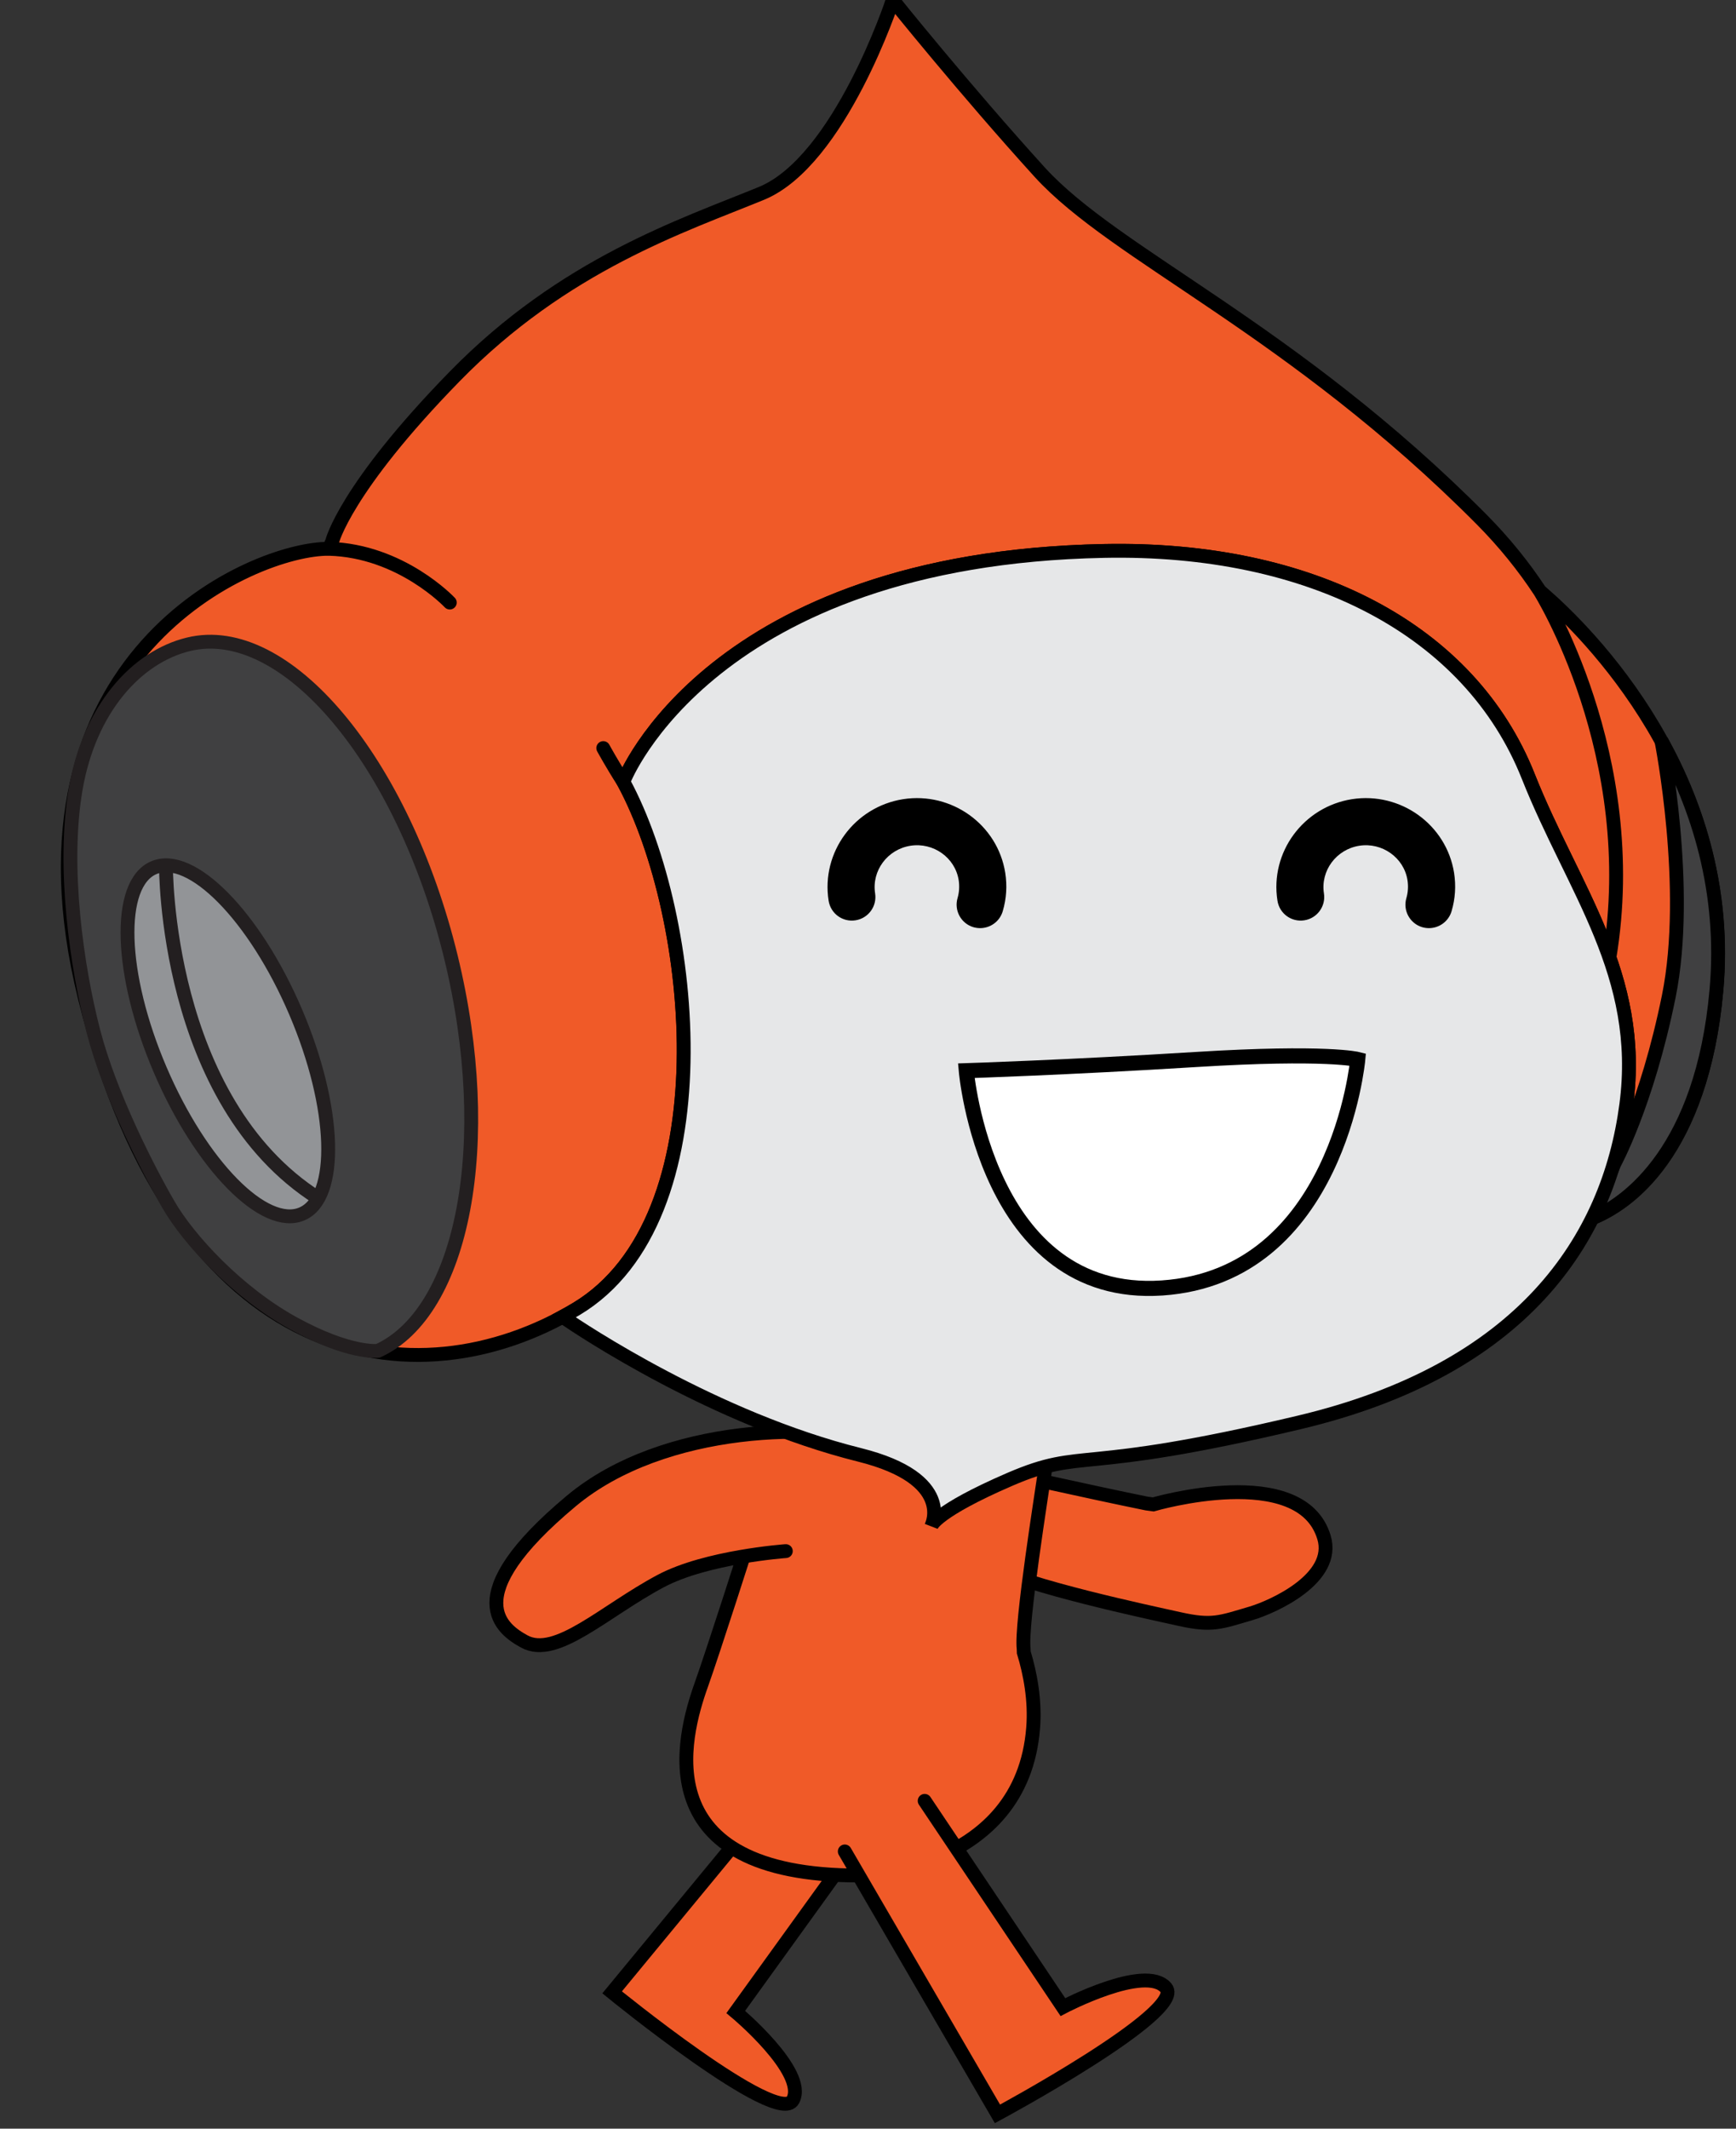 <svg xmlns="http://www.w3.org/2000/svg" xmlns:xlink="http://www.w3.org/1999/xlink" version="1.1" width="112.546" height="137.916" viewBox="-3.72 0.933 112.546 137.916"><rect x="-3.72" y="0.933" width="112.546" height="137.916" fill="#333333" stroke="none"/><defs><style/></defs>
  <!-- Exported by Scratch - http://scratch.mit.edu/ -->
  <g id="ID0.006957779638469219" transform="matrix(1.05, 0, 0, 1.05, -0.55, -0.3)">
    <path id="Front_Leg_8_" fill="#F05A28" stroke="#000000" stroke-linecap="round" d="M 52.192 130.990 L 39.971 145.802 C 39.971 145.802 51.980 155.599 53.032 153.567 C 54.085 151.535 48.900 147.217 48.900 147.217 L 57.773 134.920 " transform="matrix(0.855, 0, 0, 0.855, 0.6, -0.55)"/>
    <path id="Back_Arm_5_" fill="#F05A28" stroke="#000000" stroke-linecap="round" d="M 79.051 110.588 C 79.051 110.588 89.731 107.460 91.379 112.969 C 92.270 115.932 87.697 117.978 86.141 118.440 C 83.879 119.107 83.299 119.384 80.952 118.862 C 78.610 118.342 69.968 116.513 67.140 115.008 C 62.708 112.641 56.067 106.655 67.800 108.189 C 67.800 108.189 74.236 109.642 78.571 110.524 L 79.051 110.588 L 79.051 110.588 L 79.051 110.588 L 79.051 110.588 Z " transform="matrix(0.855, 0, 0, 0.855, 0.6, -0.55)"/>
    <path id="Body_5_" fill="#F05A28" stroke="#000000" stroke-linecap="round" d="M 69.689 121.003 C 69.472 119.274 71.017 109.657 71.277 107.835 C 71.277 107.835 74.080 100.288 63.068 99.159 C 56.830 98.519 52.985 101.121 52.139 103.805 C 51.413 106.110 49.831 113.193 49.831 113.193 C 49.831 113.193 47.290 121.141 46.419 123.585 C 45.050 127.411 42.368 137.368 57.775 137.368 C 57.775 137.368 69.579 137.097 70.376 126.700 C 70.530 124.717 70.161 122.790 69.698 121.267 L 69.689 121.003 L 69.689 121.003 L 69.689 121.003 L 69.689 121.003 Z " transform="matrix(0.855, 0, 0, 0.855, 0.6, -0.55)"/>
    <path id="Front_Leg_6_" fill="#F05A28" stroke="#000000" stroke-linecap="round" d="M 56.773 135.632 L 67.798 154.572 C 67.798 154.572 81.446 147.228 79.970 145.478 C 78.495 143.727 72.523 146.865 72.523 146.865 L 62.541 131.981 " transform="matrix(0.855, 0, 0, 0.855, 0.6, -0.55)"/>
    <path id="Front_Arm_5_" fill="#F05A28" stroke="#000000" stroke-linecap="round" d="M 59.789 106.214 C 55.146 104.659 43.721 104.743 37.015 110.346 C 28.688 117.299 32.059 119.620 33.631 120.480 C 35.932 121.733 39.375 118.306 43.477 116.122 C 46.776 114.363 52.514 113.958 52.514 113.958 " transform="matrix(0.855, 0, 0, 0.855, 0.6, -0.55)"/>
    <g id="Head_8_">
      <path id="Head_9_" fill="#F05A28" stroke="#000000" stroke-linecap="round" d="M 19.750 41.105 C 19.750 41.105 20.680 37.293 28.594 29.191 C 36.504 21.093 45.068 18.304 50.746 15.976 C 56.426 13.648 60.238 2.016 60.238 2.016 C 60.238 2.016 65.467 8.520 70.842 14.434 C 76.326 20.465 89.096 25.750 102.780 39.524 C 104.413 41.173 105.801 42.899 106.968 44.670 L 107.204 44.876 C 110.261 47.527 121.099 58.104 119.710 73.501 C 118.648 85.231 113.314 88.939 110.730 89.937 L 110.709 90.023 C 112.041 87.384 112.834 84.584 113.209 81.741 C 114.443 72.340 109.379 66.230 106.131 58.053 C 101.920 47.449 90.401 41.483 75.485 41.780 C 47.096 42.341 40.844 58.300 40.844 58.300 L 40.824 58.506 C 46.090 68.285 48.193 89.979 37.410 96.471 C 25.795 103.452 8.598 101.016 1.899 74.033 C -4.232 49.340 14.127 41.559 19.526 41.623 L 19.750 41.105 L 19.750 41.105 L 19.750 41.105 L 19.750 41.105 Z M 106.967 44.670 C 106.967 44.670 114.414 56.503 111.990 71.125 M 19.525 41.623 C 24.748 41.765 28.248 45.503 28.248 45.503 M 40.823 58.504 C 39.944 57.133 39.332 56.004 39.332 56.004 " transform="matrix(0.855, 0, 0, 0.855, 0.6, -0.55)"/>
      <path id="R_Ear_3_" fill="#404041" stroke="#000000" d="M 112.338 86.007 C 112.338 86.007 114.690 81.742 116.276 73.929 C 117.860 66.108 115.747 55.475 115.747 55.475 C 118.372 60.236 120.360 66.346 119.718 73.501 C 118.691 84.933 113.384 88.829 110.736 89.937 L 112.338 86.007 L 112.338 86.007 L 112.338 86.007 L 112.338 86.007 Z " transform="matrix(0.855, 0, 0, 0.855, 0.6, -0.55)"/>
      <g id="L_Ear_3_">
        <path id="Outer_Ear_3_" fill="#404041" stroke="#231F20" d="M 2.510 76.438 C 3.711 81.078 6.506 86.500 7.946 88.979 C 9.382 91.458 12.899 95.292 16.967 97.526 C 21.039 99.762 23.058 99.506 23.058 99.506 C 29.219 96.707 31.590 84.492 28.338 71.116 C 24.883 56.927 16.397 46.805 9.375 48.516 C 5.625 49.426 2.219 53.180 1.230 58.973 C 0.269 64.589 1.312 71.810 2.510 76.438 L 2.510 76.438 L 2.510 76.438 L 2.510 76.438 Z " transform="matrix(0.855, 0, 0, 0.855, 0.6, -0.55)"/>
        <path id="Inner_Ear_3_" fill="#929497" stroke="#231F20" stroke-linecap="round" d="M 6.871 64.639 C 9.572 63.482 14.156 68.135 17.111 75.035 C 20.063 81.931 20.270 88.468 17.572 89.622 C 14.869 90.776 10.287 86.122 7.334 79.224 C 4.377 72.326 4.172 65.796 6.871 64.639 L 6.871 64.639 L 6.871 64.639 L 6.871 64.639 Z M 18.750 88.495 C 7.629 81.446 7.752 64.465 7.752 64.465 " transform="matrix(0.855, 0, 0, 0.855, 0.6, -0.55)"/>
      </g>
      <path id="Face_4_" fill="#E6E7E8" stroke="#000000" stroke-linecap="round" d="M 36.484 97.108 C 37.785 97.998 47.402 104.412 57.845 107.014 C 64.763 108.743 63.034 112.125 63.034 112.125 C 63.034 112.125 63.311 111.104 68.710 108.771 C 74.106 106.452 73.460 108.500 89.564 104.677 C 105.668 100.865 111.918 91.521 113.210 81.737 C 114.448 72.338 109.380 66.227 106.132 58.049 C 101.921 47.445 90.403 41.479 75.489 41.776 C 47.094 42.338 40.843 58.297 40.843 58.297 L 40.800 58.469 C 46.079 68.226 48.204 89.969 37.406 96.469 C 37.083 96.662 36.755 96.852 36.423 97.031 L 36.484 97.108 L 36.484 97.108 L 36.484 97.108 L 36.484 97.108 Z " transform="matrix(0.855, 0, 0, 0.855, 0.6, -0.55)"/>
      <path id="Smile_3_" fill="#FFFFFF" stroke="#000000" stroke-width="1.09" stroke-linecap="round" d="M 79.682 94.968 C 66.967 95.823 65.547 79.288 65.547 79.288 C 65.547 79.288 72.815 79.058 82.192 78.476 C 91.569 77.898 93.817 78.476 93.817 78.476 C 93.817 78.476 92.395 94.108 79.682 94.968 L 79.682 94.968 L 79.682 94.968 L 79.682 94.968 Z " transform="matrix(0.855, 0, 0, 0.855, 0.6, -0.55)"/>
      <path id="R_Eye_3_" d="M 98.959 68.999 C 98.801 68.999 98.643 68.978 98.480 68.933 C 97.582 68.670 97.062 67.725 97.330 66.825 C 97.451 66.405 97.476 65.971 97.408 65.537 C 97.150 63.906 95.572 62.794 93.926 63.054 C 92.262 63.316 91.119 64.858 91.375 66.492 C 91.521 67.419 90.887 68.289 89.959 68.434 C 89.025 68.580 88.162 67.948 88.018 67.018 C 87.467 63.536 89.879 60.248 93.399 59.692 C 96.911 59.148 100.215 61.524 100.772 65.004 C 100.918 65.939 100.860 66.871 100.592 67.777 C 100.373 68.518 99.695 68.999 98.959 68.999 L 98.959 68.999 L 98.959 68.999 L 98.959 68.999 L 98.959 68.999 Z " transform="matrix(0.855, 0, 0, 0.855, 0.6, -0.55)"/>
      <path id="L_Eye_3_" d="M 66.549 68.999 C 66.393 68.999 66.233 68.978 66.070 68.933 C 65.170 68.670 64.652 67.725 64.918 66.825 C 65.039 66.405 65.064 65.971 64.998 65.537 C 64.740 63.906 63.166 62.794 61.514 63.054 C 59.851 63.316 58.707 64.858 58.963 66.492 C 59.109 67.419 58.476 68.289 57.547 68.434 C 56.613 68.580 55.750 67.948 55.605 67.018 C 55.055 63.536 57.467 60.248 60.985 59.692 C 64.491 59.148 67.805 61.524 68.360 65.004 C 68.506 65.939 68.448 66.871 68.180 67.777 C 67.963 68.518 67.285 68.999 66.549 68.999 L 66.549 68.999 L 66.549 68.999 L 66.549 68.999 L 66.549 68.999 Z " transform="matrix(0.855, 0, 0, 0.855, 0.6, -0.55)"/>
    </g>
  </g>
</svg>